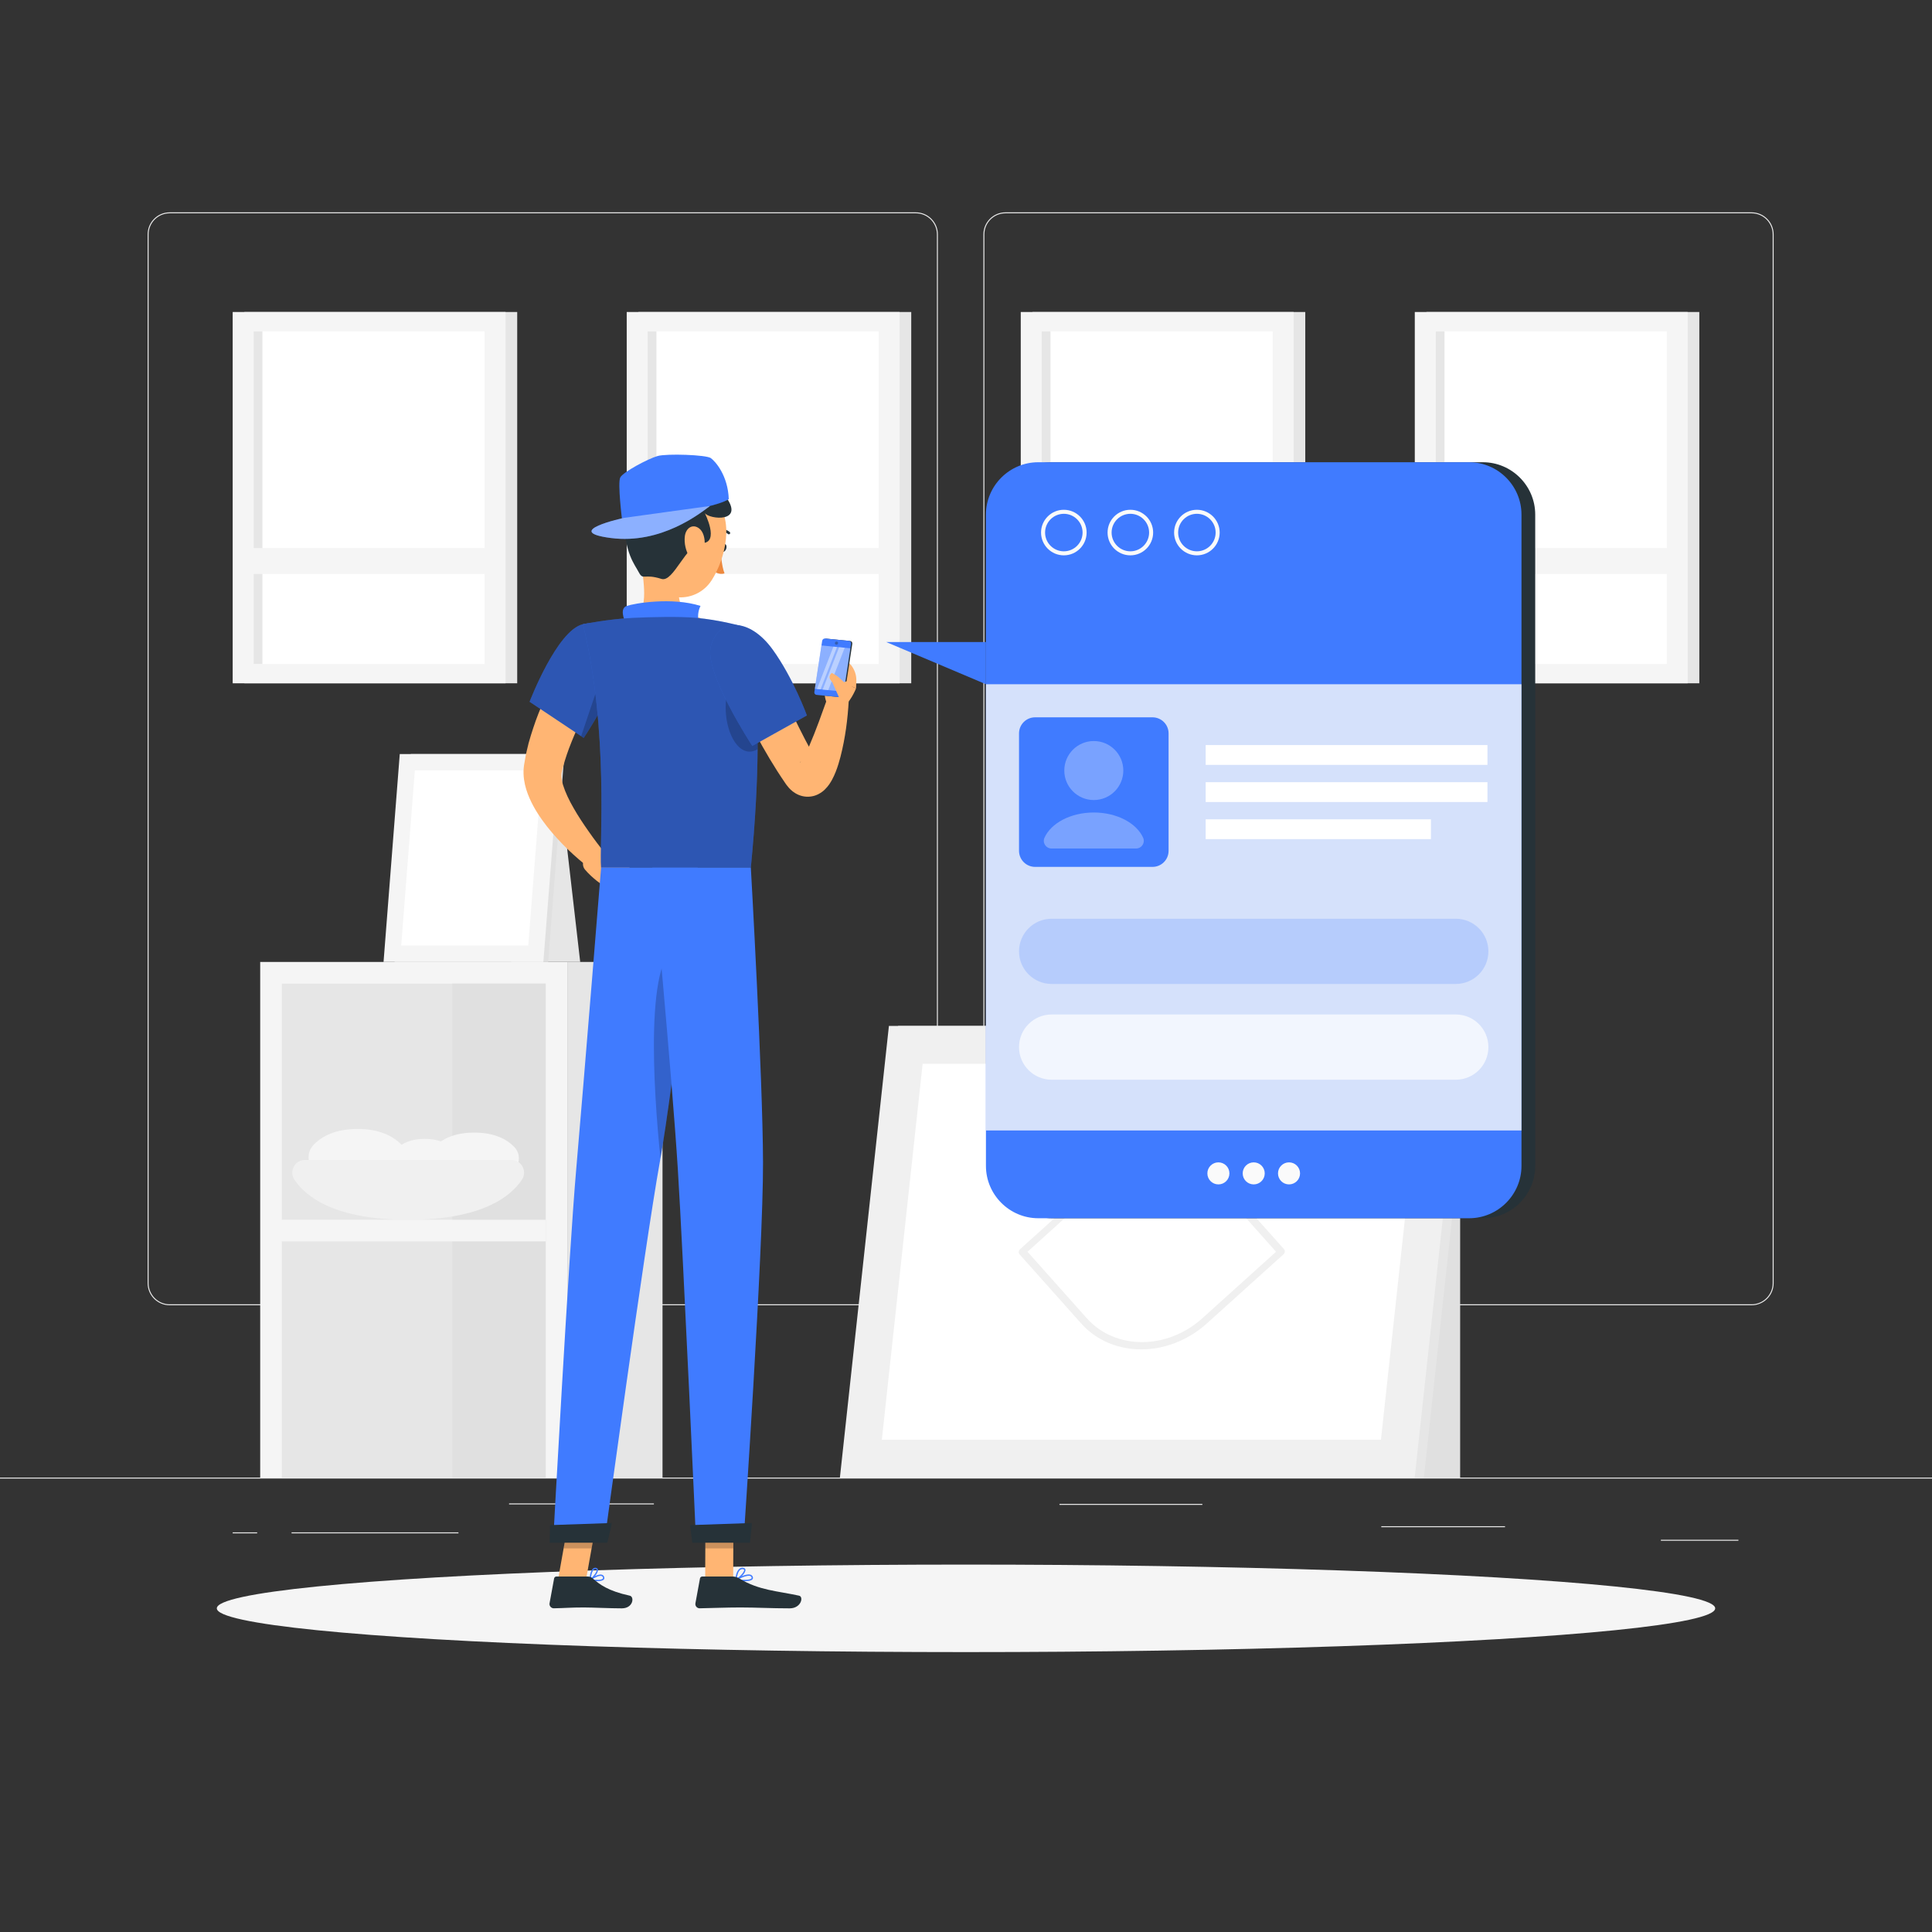 <?xml version="1.0" encoding="utf-8"?>
<!-- Generator: Adobe Illustrator 27.5.0, SVG Export Plug-In . SVG Version: 6.00 Build 0)  -->
<svg version="1.1" xmlns="http://www.w3.org/2000/svg" xmlns:xlink="http://www.w3.org/1999/xlink" x="0px" y="0px"
	 viewBox="0 0 500 500" style="enable-background:new 0 0 500 500;" xml:space="preserve">
<rect x="0" y="0" width="500" height="500" fill="#333333" stroke="none"/>
<g id="Background_Complete">
	<g>
		<rect y="382.398" style="fill:#EBEBEB;" width="500" height="0.25"/>
		<rect x="429.833" y="398.494" style="fill:#EBEBEB;" width="20.068" height="0.25"/>
		<rect x="357.475" y="394.986" style="fill:#EBEBEB;" width="32.025" height="0.25"/>
		<rect x="274.19" y="389.208" style="fill:#EBEBEB;" width="36.977" height="0.25"/>
		<rect x="75.455" y="396.574" style="fill:#EBEBEB;" width="43.193" height="0.25"/>
		<rect x="60.219" y="396.574" style="fill:#EBEBEB;" width="6.333" height="0.25"/>
		<rect x="131.746" y="389.083" style="fill:#EBEBEB;" width="37.48" height="0.25"/>
		<path style="fill:#EBEBEB;" d="M237.014,337.8H43.915c-3.147,0-5.708-2.561-5.708-5.708V60.66c0-3.147,2.561-5.708,5.708-5.708
			h193.099c3.146,0,5.707,2.561,5.707,5.708v271.432C242.721,335.239,240.16,337.8,237.014,337.8z M43.915,55.203
			c-3.01,0-5.458,2.448-5.458,5.458v271.432c0,3.01,2.448,5.458,5.458,5.458h193.099c3.009,0,5.457-2.448,5.457-5.458V60.66
			c0-3.009-2.448-5.458-5.457-5.458H43.915z"/>
		<path style="fill:#EBEBEB;" d="M453.31,337.8H260.212c-3.147,0-5.707-2.561-5.707-5.708V60.66c0-3.147,2.561-5.708,5.707-5.708
			H453.31c3.148,0,5.708,2.561,5.708,5.708v271.432C459.019,335.239,456.458,337.8,453.31,337.8z M260.212,55.203
			c-3.009,0-5.457,2.448-5.457,5.458v271.432c0,3.01,2.448,5.458,5.457,5.458H453.31c3.01,0,5.458-2.448,5.458-5.458V60.66
			c0-3.009-2.448-5.458-5.458-5.458H260.212z"/>
	</g>
	<g>
		<g>
			<g>
				<g>
					<g>
						
							<rect x="63.234" y="80.746" transform="matrix(-1 -1.224647e-16 1.224647e-16 -1 197.088 257.582)" style="fill:#E6E6E6;" width="70.619" height="96.091"/>
						
							<rect x="60.219" y="80.746" transform="matrix(-1 -1.224647e-16 1.224647e-16 -1 191.056 257.582)" style="fill:#F5F5F5;" width="70.619" height="96.091"/>
						
							<rect x="52.481" y="98.895" transform="matrix(-1.836970e-16 1 -1 -1.836970e-16 224.32 33.263)" style="fill:#FFFFFF;" width="86.094" height="59.793"/>
						
							<rect x="23.724" y="127.651" transform="matrix(-1.836970e-16 1 -1 -1.836970e-16 195.563 62.02)" style="fill:#E6E6E6;" width="86.094" height="2.28"/>
						
							<rect x="62.458" y="141.841" transform="matrix(-1 -1.224647e-16 1.224647e-16 -1 191.056 290.392)" style="fill:#F5F5F5;" width="66.141" height="6.71"/>
					</g>
				</g>
			</g>
			<g>
				<g>
					<g>
						
							<rect x="165.21" y="80.746" transform="matrix(-1 -1.224647e-16 1.224647e-16 -1 401.04 257.582)" style="fill:#E6E6E6;" width="70.619" height="96.091"/>
						
							<rect x="162.195" y="80.746" transform="matrix(-1 -1.224647e-16 1.224647e-16 -1 395.009 257.582)" style="fill:#F5F5F5;" width="70.619" height="96.091"/>
						
							<rect x="154.457" y="98.895" transform="matrix(-1.836970e-16 1 -1 -1.836970e-16 326.296 -68.713)" style="fill:#FFFFFF;" width="86.094" height="59.793"/>
						
							<rect x="125.7" y="127.651" transform="matrix(-1.836970e-16 1 -1 -1.836970e-16 297.539 -39.956)" style="fill:#E6E6E6;" width="86.094" height="2.28"/>
						
							<rect x="164.434" y="141.841" transform="matrix(-1 -1.224647e-16 1.224647e-16 -1 395.009 290.392)" style="fill:#F5F5F5;" width="66.141" height="6.71"/>
					</g>
				</g>
			</g>
			<g>
				<g>
					<g>
						
							<rect x="267.186" y="80.746" transform="matrix(-1 -1.224647e-16 1.224647e-16 -1 604.991 257.582)" style="fill:#E6E6E6;" width="70.619" height="96.091"/>
						
							<rect x="264.171" y="80.746" transform="matrix(-1 -1.224647e-16 1.224647e-16 -1 598.96 257.582)" style="fill:#F5F5F5;" width="70.619" height="96.091"/>
						
							<rect x="256.433" y="98.895" transform="matrix(-1.836970e-16 1 -1 -1.836970e-16 428.272 -170.689)" style="fill:#FFFFFF;" width="86.094" height="59.793"/>
						
							<rect x="227.676" y="127.651" transform="matrix(-1.836970e-16 1 -1 -1.836970e-16 399.515 -141.932)" style="fill:#E6E6E6;" width="86.094" height="2.28"/>
						
							<rect x="266.41" y="141.841" transform="matrix(-1 -1.224647e-16 1.224647e-16 -1 598.96 290.392)" style="fill:#F5F5F5;" width="66.141" height="6.71"/>
					</g>
				</g>
			</g>
			<g>
				<g>
					<g>
						
							<rect x="369.162" y="80.746" transform="matrix(-1 -1.224647e-16 1.224647e-16 -1 808.943 257.582)" style="fill:#E6E6E6;" width="70.619" height="96.091"/>
						
							<rect x="366.147" y="80.746" transform="matrix(-1 -1.224647e-16 1.224647e-16 -1 802.912 257.582)" style="fill:#F5F5F5;" width="70.619" height="96.091"/>
						
							<rect x="358.409" y="98.895" transform="matrix(-1.836970e-16 1 -1 -1.836970e-16 530.247 -272.665)" style="fill:#FFFFFF;" width="86.094" height="59.793"/>
						
							<rect x="329.652" y="127.651" transform="matrix(-1.836970e-16 1 -1 -1.836970e-16 501.491 -243.908)" style="fill:#E6E6E6;" width="86.094" height="2.28"/>
						
							<rect x="368.386" y="141.841" transform="matrix(-1 -1.224647e-16 1.224647e-16 -1 802.912 290.392)" style="fill:#F5F5F5;" width="66.141" height="6.71"/>
					</g>
				</g>
			</g>
		</g>
		<g>
			<rect x="331.218" y="279.667" style="fill:#E0E0E0;" width="46.667" height="102.732"/>
			<polygon style="fill:#E6E6E6;" points="232.43,265.509 219.747,382.398 368.499,382.398 381.183,265.509 			"/>
			<polygon style="fill:#F0F0F0;" points="230.049,265.509 217.365,382.398 366.118,382.398 378.802,265.509 			"/>
			<polygon style="fill:#FFFFFF;" points="228.22,372.606 357.388,372.606 367.947,275.302 238.779,275.302 			"/>
			<g>
				<path style="fill:#F0F0F0;" d="M263.856,324.619l15.922,17.86c8.01,8.985,22.63,8.985,32.59,0l19.797-17.859
					c0.407-0.367,0.472-0.963,0.144-1.33l-15.922-17.86c-8.01-8.985-22.63-8.985-32.59,0L264,323.289
					C263.593,323.656,263.529,324.251,263.856,324.619z M330.242,323.954l-19.061,17.195c-9.147,8.252-22.574,8.252-29.93,0
					l-15.329-17.195l19.061-17.195c9.147-8.252,22.574-8.252,29.93,0L330.242,323.954z"/>
			</g>
		</g>
		<g>
			<g>
				
					<rect x="146.816" y="248.953" transform="matrix(-1 -1.224647e-16 1.224647e-16 -1 318.276 631.351)" style="fill:#E6E6E6;" width="24.645" height="133.446"/>
				<rect x="67.338" y="248.953" style="fill:#F5F5F5;" width="79.478" height="133.446"/>
				
					<rect x="43.152" y="284.33" transform="matrix(-1.836970e-16 1 -1 -1.836970e-16 425.55 211.397)" style="fill:#E6E6E6;" width="127.85" height="68.287"/>
				
					<rect x="65.221" y="306.399" transform="matrix(-1.836970e-16 1 -1 -1.836970e-16 447.619 189.327)" style="fill:#E0E0E0;" width="127.85" height="24.149"/>
				<g>
					<g>
						<g>
							<g>
								<path style="fill:#F5F5F5;" d="M100.439,304.278c4.204,0,6.373-5.078,3.423-8.074c-2.186-2.22-5.693-4.029-11.319-4.029
									c-5.626,0-9.133,1.81-11.319,4.029c-2.95,2.996-0.782,8.074,3.423,8.074H100.439z"/>
							</g>
						</g>
					</g>
					<g>
						<g>
							<g>
								<path style="fill:#F5F5F5;" d="M114.98,302.509c2.7,0,4.093-3.261,2.198-5.185c-1.404-1.425-3.656-2.587-7.269-2.587
									c-3.613,0-5.865,1.162-7.269,2.587c-1.895,1.924-0.502,5.185,2.198,5.185H114.98z"/>
							</g>
						</g>
					</g>
					<g>
						<g>
							<g>
								<path style="fill:#F5F5F5;" d="M129.936,304.131c3.827,0,5.801-4.622,3.116-7.349c-1.99-2.02-5.182-3.668-10.303-3.668
									c-5.121,0-8.313,1.647-10.303,3.668c-2.685,2.727-0.712,7.349,3.116,7.349H129.936z"/>
							</g>
						</g>
					</g>
					<g>
						<g>
							<g>
								<path style="fill:#F0F0F0;" d="M132.345,300.195c2.644,0,4.194,2.95,2.715,5.142c-3.039,4.505-10.606,10.339-29.425,10.339
									c-18.819,0-26.386-5.833-29.425-10.339c-1.479-2.192,0.071-5.142,2.715-5.142H132.345z"/>
							</g>
						</g>
					</g>
				</g>
				
					<rect x="102.764" y="282.814" transform="matrix(-1.836970e-16 1 -1 -1.836970e-16 424.035 212.912)" style="fill:#F5F5F5;" width="5.595" height="71.318"/>
			</g>
			<g>
				<polygon style="fill:#E6E6E6;" points="132.286,248.952 150.156,248.952 144.862,202.986 132.286,202.986 				"/>
				<polygon style="fill:#E0E0E0;" points="102.12,248.953 141.868,248.953 146.063,195.153 106.315,195.153 				"/>
				<polygon style="fill:#F5F5F5;" points="99.262,248.953 140.622,248.953 144.817,195.153 103.456,195.153 				"/>
				<polygon style="fill:#FFFFFF;" points="136.713,244.713 140.247,199.393 107.366,199.393 103.832,244.713 				"/>
			</g>
		</g>
	</g>
</g>
<g id="Background_Simple" style="display:none;">
	<g style="display:inline;">
		<path style="fill:#407BFF;" d="M289.531,92.888c-105.95-27.789-222.773,39.78-203.021,162.01
			c5.471,33.857,31.166,72.29,68.443,77.254c49.955,6.652,60.161-47.519,98.204-64.454c37.888-16.866,85.157,10.517,123.853-8.247
			c33.811-16.395,56.918-55.179,61.751-91.37c5.308-39.749-2.476-82.459-50.262-80.717c-25.167,0.918-47.747,20.847-63.889,21.075
			C312.243,108.613,302.045,96.17,289.531,92.888z"/>
		<path style="opacity:0.9;fill:#FFFFFF;" d="M289.531,92.888c-105.95-27.789-222.773,39.78-203.021,162.01
			c5.471,33.857,31.166,72.29,68.443,77.254c49.955,6.652,60.161-47.519,98.204-64.454c37.888-16.866,85.157,10.517,123.853-8.247
			c33.811-16.395,56.918-55.179,61.751-91.37c5.308-39.749-2.476-82.459-50.262-80.717c-25.167,0.918-47.747,20.847-63.889,21.075
			C312.243,108.613,302.045,96.17,289.531,92.888z"/>
	</g>
</g>
<g id="Shadow_1_">
	<ellipse id="_x3C_Path_x3E__133_" style="fill:#F5F5F5;" cx="250" cy="416.238" rx="193.889" ry="11.323"/>
</g>
<g id="Character_1_">
	<g>
		<g>
			<path style="fill:#FFB573;" d="M153.371,220.413l4.665-0.212l-2.107,8.855c0,0-2.605-1.723-4.522-3.989
				c-0.801-0.947-0.701-2.359,0.238-3.168L153.371,220.413z"/>
			<polygon style="fill:#FFB573;" points="163.453,224.983 161.358,232.21 155.929,229.057 158.036,220.201 			"/>
		</g>
		<g>
			<path style="fill:#FFB573;" d="M197.825,169.235c1.897,4.181,3.876,8.484,5.873,12.68c1.993,4.213,4.036,8.396,6.218,12.405
				c0.533,1.017,1.099,1.986,1.656,2.971l0.105,0.185c0.017,0.031,0,0.007,0,0.016c0,0.023-0.041-0.036-0.086-0.067
				c-0.126-0.11-0.344-0.358-1.022-0.657c-0.187-0.085-0.366-0.134-0.581-0.186c-0.225-0.061-0.456-0.08-0.689-0.093
				c-0.478-0.023-0.934,0.062-1.27,0.177c-0.678,0.241-0.916,0.52-0.992,0.595c-0.14,0.19,0.098,0.012,0.292-0.261
				c0.212-0.279,0.451-0.658,0.684-1.072c0.468-0.833,0.947-1.8,1.386-2.802c1.762-4.046,3.337-8.551,4.917-12.931l5.346,1.008
				c-0.283,4.948-0.883,9.73-2.157,14.706c-0.337,1.247-0.695,2.511-1.224,3.838c-0.267,0.666-0.567,1.349-0.969,2.089
				c-0.422,0.742-0.878,1.547-1.895,2.542c-0.512,0.478-1.259,1.094-2.503,1.517c-0.619,0.205-1.374,0.329-2.149,0.294
				c-0.381-0.014-0.757-0.078-1.129-0.159c-0.36-0.085-0.674-0.2-1.002-0.332c-1.223-0.542-1.892-1.199-2.417-1.746
				c-0.234-0.261-0.471-0.543-0.633-0.771l-0.252-0.352l-0.131-0.194c-0.698-1.036-1.412-2.073-2.067-3.118
				c-2.667-4.18-5.026-8.441-7.256-12.755c-2.212-4.338-4.25-8.665-6.148-13.21L197.825,169.235z"/>
			<g>
				<path style="fill:#FFB573;" d="M213.459,178.685l1.095-3.519l6.997,2.97c0,0-1.474,3.852-3.992,5.425
					c-1.052,0.657-2.435,0.356-3.101-0.69l0,0C213.666,181.627,213.314,180.153,213.459,178.685z"/>
				<path style="fill:#FFB573;" d="M215.988,169.734l1.12,0.32c2.754,0.788,4.616,3.352,4.511,6.215l-0.068,1.867l-6.997-2.97
					L215.988,169.734z"/>
				<g>
					<path style="fill:#263238;" d="M217.788,180.469l-6.163-0.608c-0.363-0.036-0.614-0.36-0.559-0.721l2.026-13.271
						c0.055-0.361,0.397-0.627,0.759-0.591l6.163,0.608c0.363,0.036,0.614,0.36,0.559,0.721l-2.027,13.271
						C218.492,180.239,218.15,180.505,217.788,180.469z"/>
					<path style="fill:#407BFF;" d="M217.474,180.438l-6.163-0.608c-0.363-0.036-0.614-0.36-0.559-0.721l2.027-13.271
						c0.055-0.361,0.397-0.626,0.759-0.591l6.163,0.608c0.363,0.036,0.614,0.36,0.559,0.721l-2.027,13.271
						C218.178,180.208,217.836,180.473,217.474,180.438z"/>
					<polygon style="opacity:0.4;fill:#FFFFFF;" points="218.362,179.004 210.88,178.266 212.594,167.045 220.075,167.783 					"/>
					<polygon style="opacity:0.4;fill:#FFFFFF;" points="212.35,178.411 211.43,178.32 215.691,167.351 216.612,167.442 					"/>
					<polygon style="opacity:0.4;fill:#FFFFFF;" points="214.345,178.608 212.904,178.465 217.165,167.496 218.606,167.639 					"/>
					<path style="opacity:0.4;fill:#263238;" d="M216.897,166.477c-0.035,0.227-0.248,0.393-0.476,0.37
						c-0.228-0.023-0.385-0.225-0.35-0.452c0.035-0.227,0.248-0.393,0.476-0.37C216.775,166.047,216.932,166.25,216.897,166.477z"/>
				</g>
				<path style="fill:#FFB573;" d="M219.508,176.181l-1.087,0.369l-0.977-0.924c-0.505-0.478-1.075-0.883-1.692-1.204l-0.518-0.269
					l-0.288,0.35c-0.323,0.393-0.346,0.953-0.057,1.371l0.587,0.85l2.011,4.541l2.02-0.543l1.63-2.115L219.508,176.181z"/>
			</g>
			<path style="fill:#FFB573;" d="M157.692,172.788c-1.151,1.956-2.421,4.132-3.55,6.248c-1.148,2.136-2.28,4.28-3.32,6.445
				c-1.051,2.161-2.038,4.343-2.908,6.521c-0.882,2.182-1.64,4.374-2.206,6.518l-0.359,1.364c-0.05,0.208-0.08,0.491-0.072,0.829
				c0.011,0.679,0.16,1.566,0.452,2.5c0.59,1.877,1.573,3.945,2.739,5.949c1.154,2.027,2.488,4.034,3.887,6.023
				c1.38,1.989,2.913,3.981,4.38,5.86l-3.73,3.959c-4.247-3.26-8.029-6.822-11.45-11.122c-1.671-2.175-3.284-4.491-4.524-7.335
				c-0.615-1.423-1.16-2.993-1.417-4.831c-0.123-0.918-0.17-1.907-0.079-2.956l0.095-0.782l0.091-0.524l0.184-1.05
				c0.222-1.422,0.582-2.742,0.903-4.102c0.387-1.311,0.752-2.645,1.2-3.914c0.838-2.582,1.85-5.053,2.914-7.486
				c1.065-2.434,2.229-4.798,3.475-7.118c0.622-1.161,1.265-2.307,1.924-3.45c0.662-1.162,1.321-2.236,2.105-3.444L157.692,172.788z
				"/>
			<path style="fill:#263238;" d="M186.649,141.537c-0.192,0.553-0.058,1.113,0.298,1.252c0.356,0.139,0.8-0.196,0.991-0.749
				c0.191-0.553,0.058-1.113-0.298-1.252C187.285,140.649,186.841,140.984,186.649,141.537z"/>
			<path style="fill:#ED893E;" d="M186.541,142.631c0,0,0.133,3.671,0.963,5.741c-1.279,0.536-2.772-0.52-2.772-0.52
				L186.541,142.631z"/>
			<path style="fill:#263238;" d="M188.584,138.279c-0.067-0.008-0.132-0.036-0.185-0.084c-0.04-0.035-0.984-0.855-2.415-0.466
				c-0.181,0.05-0.371-0.058-0.421-0.241c-0.05-0.183,0.058-0.371,0.241-0.421c1.803-0.491,3.004,0.573,3.054,0.618
				c0.14,0.127,0.151,0.342,0.024,0.483C188.804,138.255,188.692,138.292,188.584,138.279z"/>
			<path style="fill:#FFB573;" d="M165.856,143.2c0.192,5.961,2.405,13.169-1.167,16.706c0,0,1.657,5.377,11.506,5.377
				c10.83,0,4.968-5.376,4.968-5.376c-5.965-1.412-5.982-5.797-5.111-9.915L165.856,143.2z"/>
			<path style="fill:#407BFF;" d="M162.149,161.752c-0.842-1.702-1.708-4.317,0.036-4.927c1.919-0.671,11.684-2.37,19.105-0.014
				c-1.339,2.737-0.098,5.297-0.098,5.297L162.149,161.752z"/>
			<path style="fill:#407BFF;" d="M154.57,409.211c-0.747,0-1.521-0.115-1.895-0.204c-0.065-0.016-0.116-0.068-0.129-0.134
				c-0.013-0.066,0.014-0.134,0.069-0.173c0.082-0.058,2.01-1.414,3.08-1.186c0.253,0.054,0.445,0.189,0.569,0.4
				c0.234,0.397,0.146,0.665,0.032,0.82C156.028,409.098,155.312,409.211,154.57,409.211z M153.155,408.754
				c1.086,0.184,2.568,0.179,2.866-0.224c0.029-0.039,0.116-0.157-0.052-0.442c-0.075-0.127-0.187-0.205-0.345-0.238
				C154.987,407.713,153.827,408.33,153.155,408.754z"/>
			<path style="fill:#407BFF;" d="M152.715,409.012c-0.031,0-0.063-0.008-0.09-0.026c-0.053-0.033-0.084-0.091-0.081-0.153
				c0.003-0.089,0.096-2.177,0.911-2.869c0.214-0.182,0.459-0.256,0.729-0.225c0.42,0.052,0.532,0.313,0.561,0.464
				c0.158,0.812-1.226,2.388-1.946,2.788C152.772,409.005,152.744,409.012,152.715,409.012z M154.064,406.075
				c-0.141,0-0.269,0.05-0.387,0.151c-0.487,0.414-0.697,1.578-0.765,2.275c0.712-0.557,1.59-1.751,1.496-2.233
				c-0.009-0.048-0.031-0.16-0.266-0.189C154.115,406.076,154.089,406.075,154.064,406.075z"/>
			<path style="fill:#407BFF;" d="M192.661,409.212c-0.867,0-1.763-0.111-2.228-0.203c-0.07-0.014-0.124-0.07-0.136-0.14
				c-0.012-0.07,0.021-0.141,0.082-0.177c0.364-0.214,3.58-2.054,4.356-0.78c0.218,0.357,0.14,0.608,0.037,0.756
				C194.483,409.084,193.589,409.212,192.661,409.212z M190.982,408.752c1.361,0.19,3.196,0.168,3.51-0.28
				c0.027-0.038,0.098-0.14-0.049-0.381C194.003,407.369,192.05,408.194,190.982,408.752z"/>
			<path style="fill:#407BFF;" d="M190.467,409.012c-0.034,0-0.068-0.01-0.097-0.03c-0.05-0.034-0.078-0.091-0.074-0.151
				c0.005-0.082,0.124-2.031,1.016-2.792c0.275-0.235,0.594-0.337,0.948-0.3c0.482,0.049,0.622,0.295,0.654,0.493
				c0.139,0.839-1.508,2.369-2.376,2.765C190.516,409.007,190.491,409.012,190.467,409.012z M192.122,406.075
				c-0.218,0-0.411,0.074-0.587,0.224c-0.586,0.501-0.796,1.675-0.865,2.239c0.872-0.53,1.99-1.743,1.906-2.25
				c-0.007-0.043-0.029-0.175-0.35-0.208C192.19,406.076,192.155,406.075,192.122,406.075z"/>
			<polygon style="fill:#FFB573;" points="182.5,408.84 189.745,408.84 189.819,392.061 182.574,392.061 			"/>
			<polygon style="fill:#FFB573;" points="144.414,408.84 151.659,408.84 154.653,392.061 147.408,392.061 			"/>
			<path style="fill:#263238;" d="M152.142,408.001h-8.14c-0.296,0-0.545,0.206-0.598,0.495l-1.183,6.44
				c-0.123,0.668,0.427,1.3,1.111,1.289c2.84-0.049,4.214-0.216,7.794-0.216c2.202,0,6.748,0.229,9.789,0.229
				c2.974,0,3.322-3.007,2.067-3.28c-5.63-1.221-7.798-2.905-9.647-4.512C153.002,408.157,152.575,408.001,152.142,408.001z"/>
			<path style="fill:#263238;" d="M189.665,408.001h-7.912c-0.296,0-0.545,0.206-0.598,0.495l-1.183,6.44
				c-0.123,0.668,0.409,1.3,1.092,1.289c2.852-0.048,6.97-0.216,10.558-0.216c4.195,0,7.826,0.229,12.745,0.229
				c2.974,0,3.684-3.007,2.428-3.28c-5.716-1.24-10.349-1.373-15.364-4.393C190.887,408.237,190.291,408.001,189.665,408.001z"/>
			<g>
				<path style="fill:#407BFF;" d="M150.864,161.544c-6.731,1.557-13.804,20.071-13.804,20.071l14,9.348
					c0,0,4.888-7.228,8.417-15.315C163.175,167.174,157.746,159.952,150.864,161.544z"/>
				<path style="opacity:0.3;" d="M150.864,161.544c-6.731,1.557-13.804,20.071-13.804,20.071l14,9.348
					c0,0,4.888-7.228,8.417-15.315C163.175,167.174,157.746,159.952,150.864,161.544z"/>
			</g>
			<path style="opacity:0.2;" d="M156.186,173.35l-5.787,17.17l0.658,0.444c0,0,2.64-3.915,5.454-9.202L156.186,173.35z"/>
			<g>
				<path style="fill:#407BFF;" d="M196.065,193.909c-0.053,8.087-0.542,18.147-1.746,30.633h-38.76
					c-0.496-5.947,2.121-34.972-4.691-63.002c0,0,6.586-1.331,12.906-1.637c4.942-0.237,12.106-0.395,16.471,0
					c5.76,0.523,11.222,2.012,11.222,2.012s3.315,3.59,4.32,20.425C195.983,185.664,196.092,189.491,196.065,193.909z"/>
				<path style="opacity:0.3;" d="M196.065,193.909c-0.053,8.087-0.542,18.147-1.746,30.633h-38.76
					c-0.496-5.947,2.121-34.972-4.691-63.002c0,0,6.586-1.331,12.906-1.637c4.942-0.237,12.106-0.395,16.471,0
					c5.76,0.523,11.222,2.012,11.222,2.012s3.315,3.59,4.32,20.425C195.983,185.664,196.092,189.491,196.065,193.909z"/>
			</g>
			<path style="opacity:0.2;" d="M196.065,193.909c-5.848,3.451-10.368-8.37-7.239-16.83l6.96,5.262
				C195.983,185.664,196.092,189.491,196.065,193.909z"/>
			<g>
				<path style="fill:#407BFF;" d="M183.965,167.277c-1.796,6.661,10.729,25.766,10.729,25.766l14.131-7.885
					c0,0-3.527-9.7-8.892-17.095C193.941,159.804,185.988,159.774,183.965,167.277z"/>
				<path style="opacity:0.3;" d="M183.965,167.277c-1.796,6.661,10.729,25.766,10.729,25.766l14.131-7.885
					c0,0-3.527-9.7-8.892-17.095C193.941,159.804,185.988,159.774,183.965,167.277z"/>
			</g>
			<g>
				<polygon style="opacity:0.2;" points="189.818,392.066 189.781,400.715 182.533,400.715 182.569,392.066 				"/>
				<polygon style="opacity:0.2;" points="147.406,392.066 154.654,392.066 153.107,400.715 145.859,400.715 				"/>
			</g>
			<path style="fill:#FFB573;" d="M168.898,133.277c-1.941,6.947-3.424,10.901-1.255,15.703c3.263,7.223,12.593,7.336,16.536,1.185
				c3.549-5.537,6.127-15.967,0.519-21.223C179.172,123.764,170.839,126.331,168.898,133.277z"/>
			<path style="fill:#263238;" d="M167.68,125.148c-3.387-0.867-6.447,1.345-6.174,9.734c0.273,8.388,2.648,11.029,3.809,13.218
				c1.161,2.189,1.279,0.257,5.865,1.722c3.153,1.007,6.404-9.209,10.545-9.272c4.594-0.07,0.668-7.785,0.668-7.785
				c1.003,1.65,10.893,2.763,5.112-4.65C182.378,121.542,164.207,120.327,167.68,125.148z"/>
			<path style="fill:#407BFF;" d="M160.998,134.562c0,0,22.77-2.337,27.609-5.378c-0.215-6.133-3.459-9.772-4.649-10.631
				c-1.189-0.859-11.389-1.203-13.764-0.538c-2.375,0.664-8.908,4.118-9.661,5.536C159.782,124.969,160.998,134.562,160.998,134.562
				z"/>
			<g>
				<path style="fill:#407BFF;" d="M183.75,130.944c-2.492,1.854-12.597,9.976-25.635,8.296c-13.038-1.681,3.374-5.215,3.374-5.215
					L183.75,130.944z"/>
				<path style="opacity:0.4;fill:#FFFFFF;" d="M183.75,130.944c-2.492,1.854-12.597,9.976-25.635,8.296
					c-13.038-1.681,3.374-5.215,3.374-5.215L183.75,130.944z"/>
			</g>
			<path style="fill:#FFB573;" d="M177.236,138.773c-0.233,1.885,0.293,3.824,1.102,5.196c1.217,2.062,3.014,1.344,3.67-0.693
				c0.591-1.835,0.671-5.118-1.03-6.484C179.305,135.446,177.503,136.617,177.236,138.773z"/>
			<path style="fill:#407BFF;" d="M180.569,224.542c0,0-6.085,55.37-9.798,76.114c-4.066,22.716-14.352,98.384-14.352,98.384h-13.27
				c0,0,4.013-73.834,5.966-96.325c2.119-24.41,6.448-78.173,6.448-78.173H180.569z"/>
			<g>
				<path style="fill:#263238;" d="M158.35,394.151c0.057,0-1.174,5.096-1.174,5.096h-14.93l0.098-4.548L158.35,394.151z"/>
			</g>
			<path style="opacity:0.2;" d="M176.134,244.27c-9.436,1.864-7.061,37.32-5.212,55.556c2.244-12.89,5.3-37.694,7.362-55.299
				C177.641,244.211,176.927,244.113,176.134,244.27z"/>
			<path style="fill:#407BFF;" d="M194.316,224.542c0,0,3.089,54.172,3.154,76.266c0.068,22.982-5.054,98.231-5.054,98.231h-12.274
				c0,0-3.304-73.907-4.721-96.477c-1.545-24.606-6.579-78.021-6.579-78.021H194.316z"/>
			<g>
				<path style="fill:#263238;" d="M194.589,394.151c0.057,0-0.496,5.096-0.496,5.096h-14.93l-0.579-4.548L194.589,394.151z"/>
			</g>
		</g>
	</g>
</g>
<g id="Post">
	<g>
		<polygon style="fill:#407BFF;" points="229.366,166.165 255.161,177.079 255.161,166.165 		"/>
		<path style="fill:#263238;" d="M383.77,315.28H272.259c-7.449,0-13.543-6.094-13.543-13.543V133.168
			c0-7.449,6.094-13.543,13.543-13.543H383.77c7.449,0,13.543,6.094,13.543,13.543v168.569
			C397.313,309.185,391.218,315.28,383.77,315.28z"/>
		<path style="fill:#407BFF;" d="M380.215,315.28H268.704c-7.449,0-13.543-6.094-13.543-13.543V133.168
			c0-7.449,6.094-13.543,13.543-13.543h111.511c7.449,0,13.543,6.094,13.543,13.543v168.569
			C393.758,309.185,387.664,315.28,380.215,315.28z"/>
		<rect x="255.161" y="177.079" style="opacity:0.8;fill:#FAFAFA;" width="138.597" height="115.486"/>
		<path style="fill:#FAFAFA;" d="M275.319,143.721c-3.252,0-5.897-2.645-5.897-5.896c0-3.252,2.645-5.896,5.897-5.896
			c3.251,0,5.896,2.645,5.896,5.896C281.216,141.076,278.571,143.721,275.319,143.721z M275.319,132.971
			c-2.676,0-4.854,2.177-4.854,4.854s2.177,4.854,4.854,4.854s4.853-2.177,4.853-4.854S277.996,132.971,275.319,132.971z"/>
		<path style="fill:#FAFAFA;" d="M292.536,143.721c-3.251,0-5.896-2.645-5.896-5.896c0-3.252,2.645-5.896,5.896-5.896
			c3.251,0,5.896,2.645,5.896,5.896C298.433,141.076,295.788,143.721,292.536,143.721z M292.536,132.971
			c-2.676,0-4.854,2.177-4.854,4.854s2.177,4.854,4.854,4.854c2.676,0,4.854-2.177,4.854-4.854S295.212,132.971,292.536,132.971z"/>
		<path style="fill:#FAFAFA;" d="M309.753,143.721c-3.251,0-5.896-2.645-5.896-5.896c0-3.252,2.645-5.896,5.896-5.896
			c3.251,0,5.897,2.645,5.897,5.896C315.65,141.076,313.005,143.721,309.753,143.721z M309.753,132.971
			c-2.676,0-4.853,2.177-4.853,4.854s2.177,4.854,4.853,4.854s4.854-2.177,4.854-4.854S312.43,132.971,309.753,132.971z"/>
		<path style="fill:#FAFAFA;" d="M318.173,303.67c0,1.576-1.277,2.853-2.853,2.853c-1.576,0-2.853-1.277-2.853-2.853
			s1.277-2.853,2.853-2.853C316.896,300.817,318.173,302.094,318.173,303.67z"/>
		<path style="fill:#FAFAFA;" d="M327.313,303.67c0,1.576-1.277,2.853-2.853,2.853c-1.576,0-2.853-1.277-2.853-2.853
			s1.277-2.853,2.853-2.853C326.035,300.817,327.313,302.094,327.313,303.67z"/>
		<path style="fill:#FAFAFA;" d="M336.452,303.67c0,1.576-1.277,2.853-2.853,2.853s-2.853-1.277-2.853-2.853
			s1.277-2.853,2.853-2.853S336.452,302.094,336.452,303.67z"/>
		<path style="fill:#407BFF;" d="M298.268,224.349h-30.384c-2.298,0-4.162-1.863-4.162-4.162v-30.384
			c0-2.298,1.863-4.162,4.162-4.162h30.384c2.298,0,4.162,1.863,4.162,4.162v30.384C302.43,222.485,300.567,224.349,298.268,224.349
			z"/>
		<circle style="opacity:0.3;fill:#FFFFFF;" cx="283.076" cy="199.415" r="7.636"/>
		<path style="opacity:0.3;fill:#FFFFFF;" d="M283.076,210.274c-5.995,0-11.068,2.747-12.767,6.533
			c-0.585,1.305,0.379,2.782,1.81,2.782h21.913c1.43,0,2.395-1.477,1.81-2.782C294.144,213.021,289.071,210.274,283.076,210.274z"/>
		<path style="opacity:0.7;fill:#FFFFFF;" d="M376.757,279.428H272.162c-4.661,0-8.44-3.779-8.44-8.44l0,0
			c0-4.661,3.779-8.44,8.44-8.44h104.596c4.661,0,8.44,3.779,8.44,8.44l0,0C385.197,275.65,381.418,279.428,376.757,279.428z"/>
		<path style="opacity:0.2;fill:#407BFF;" d="M376.757,254.648H272.162c-4.661,0-8.44-3.779-8.44-8.439l0,0
			c0-4.661,3.779-8.44,8.44-8.44h104.596c4.661,0,8.44,3.778,8.44,8.44l0,0C385.197,250.869,381.418,254.648,376.757,254.648z"/>
		<g>
			
				<rect x="312.026" y="192.822" transform="matrix(-1 -1.224647e-16 1.224647e-16 -1 696.976 390.772)" style="fill:#FFFFFF;" width="72.924" height="5.128"/>
			
				<rect x="312.026" y="202.431" transform="matrix(-1 -1.224647e-16 1.224647e-16 -1 696.976 409.99)" style="fill:#FFFFFF;" width="72.924" height="5.128"/>
			
				<rect x="312.026" y="212.04" transform="matrix(-1 -1.224647e-16 1.224647e-16 -1 682.347 429.207)" style="fill:#FFFFFF;" width="58.296" height="5.128"/>
		</g>
	</g>
</g>
</svg>
